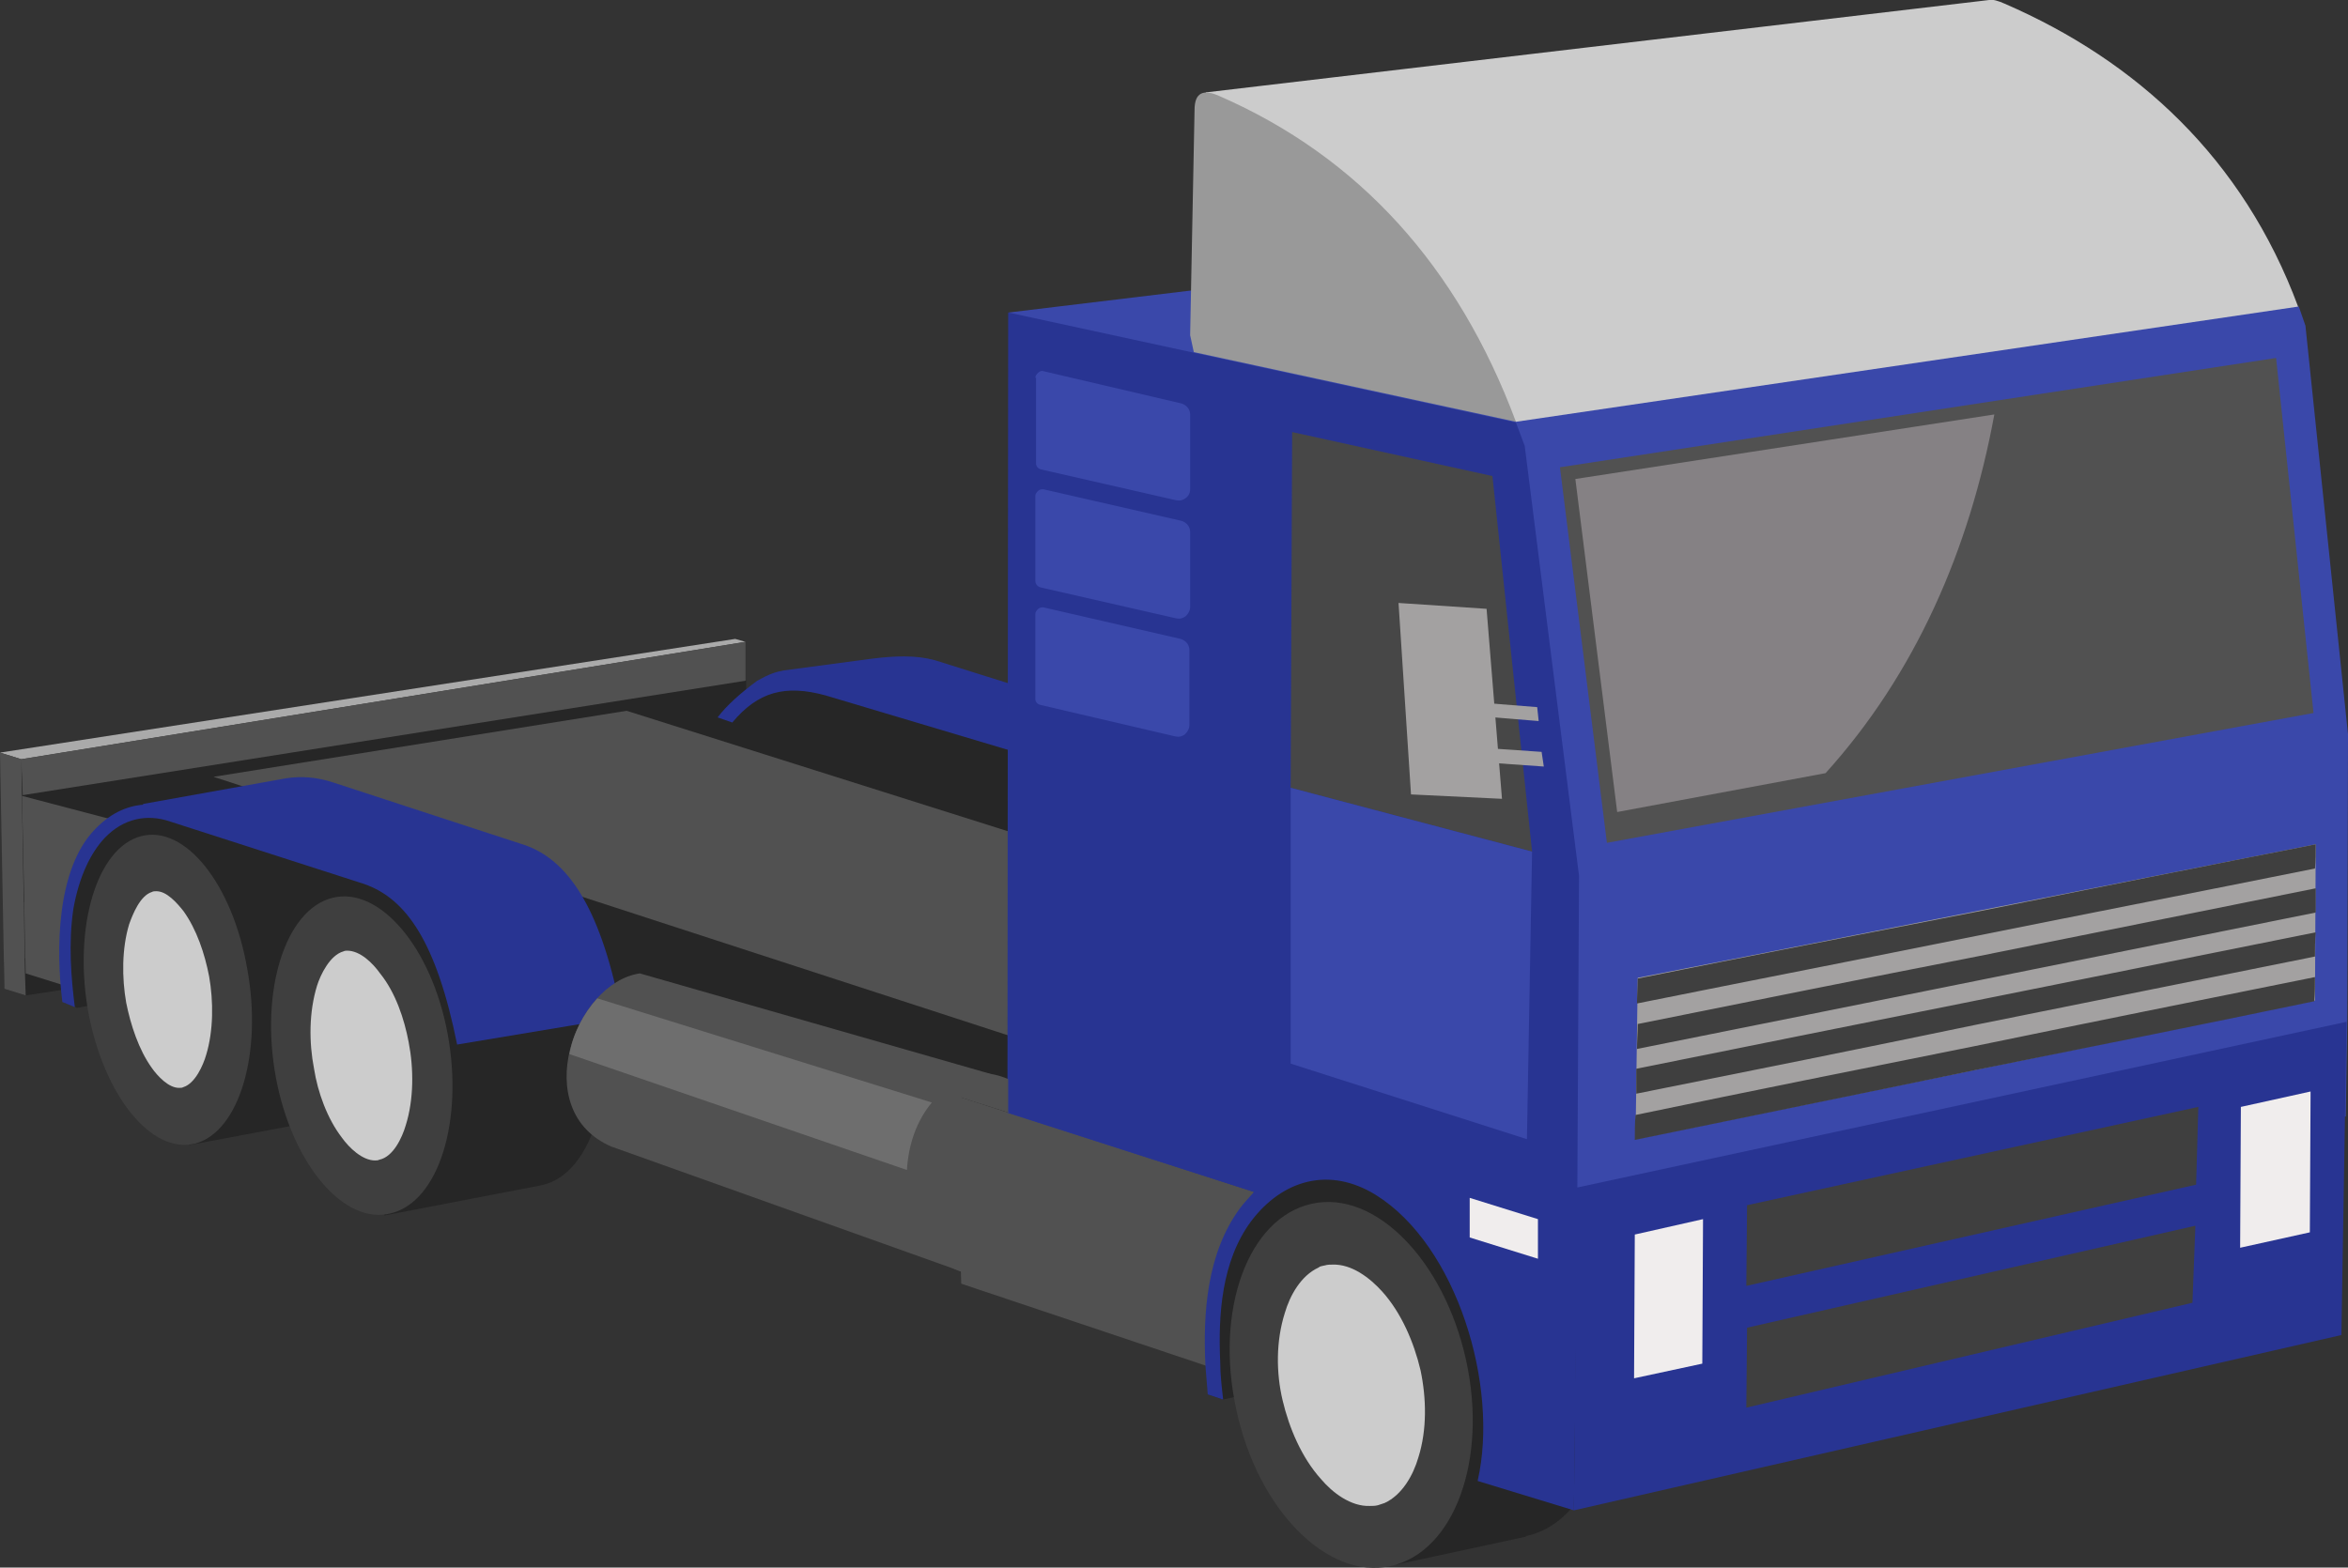 <?xml version="1.0" encoding="utf-8"?>
<!-- Generator: Adobe Illustrator 18.1.1, SVG Export Plug-In . SVG Version: 6.00 Build 0)  -->
<svg version="1.1" id="Слой_1" xmlns="http://www.w3.org/2000/svg" xmlns:xlink="http://www.w3.org/1999/xlink" x="0px" y="0px"
	 viewBox="0 0 32 21.37" enable-background="new 0 0 32 21.37" xml:space="preserve">
<rect x="0" y="0" width="32" height="21.37" fill="#333333" stroke="none"/>
<g>
	<path fill-rule="evenodd" clip-rule="evenodd" fill="#262626" d="M0.21,10.55l9.33-1.44l0.63,0.17V9.4
		c0.16-0.09,0.25-0.12,0.36-0.14l1.2-0.16c0.32-0.05,0.6-0.05,0.85,0.02l1.56,0.49l4.63,9.02l-4.63-1.51L0.22,12.26L0.21,10.55z"/>
	<polygon fill-rule="evenodd" clip-rule="evenodd" fill="#515151" points="13.94,14.18 2.91,10.59 8.54,9.69 13.92,11.39 	"/>
	<polygon fill-rule="evenodd" clip-rule="evenodd" fill="#262626" points="0.06,13.48 0.05,13.12 2.27,12.69 2.26,13.28 0.35,13.57 
			"/>
	<polygon fill-rule="evenodd" clip-rule="evenodd" fill="#AAAAAA" points="0,10.26 10.02,8.71 10.16,8.75 0.29,10.35 	"/>
	<path fill-rule="evenodd" clip-rule="evenodd" fill="#262626" d="M4.03,11.01C4.03,11.01,4.02,11.01,4.03,11.01l-0.15,0.03L2,11.39
		l0.58,4.22l2.13-0.4l0,0c0.03-0.01,0.05-0.01,0.07-0.02c0.6-0.16,0.92-1.22,0.72-2.38C5.28,11.65,4.63,10.85,4.03,11.01L4.03,11.01
		z"/>
	<path fill-rule="evenodd" clip-rule="evenodd" fill="#262626" d="M7.37,16.16c0.01,0,0.03-0.01,0.04-0.01
		c0.64-0.16,0.99-1.25,0.77-2.44c-0.22-1.15-0.88-1.96-1.51-1.86l0,0H6.66c-0.01,0-0.02,0.01-0.03,0.01l-1.98,0.38l0.59,4.33
		L7.37,16.16L7.37,16.16z"/>
	<path fill-rule="evenodd" clip-rule="evenodd" fill="#515151" d="M1.86,11.26l0.15,2.53l-1.66-0.52l-0.05-2.42L1.86,11.26z
		 M8.13,15.26c0.13-0.44,0.15-0.98,0.05-1.56c-0.02-0.12-0.05-0.24-0.08-0.35l9.06,2.92l-0.54,0.91c-0.01,0.03-0.01,0.04-0.01,0.07
		l-0.11,1.04l0.03,0.12l-0.03,0.23l-3.4-1.14l-0.01-0.39L8.13,15.26L8.13,15.26z"/>
	<polygon fill-rule="evenodd" clip-rule="evenodd" fill="#262626" points="1.25,12.62 1.75,11.6 2.01,11.51 2,11.39 2.73,11.25 
		2.73,11.25 2.53,11.17 1.94,11.08 1.56,11.25 1.49,11.27 1.06,11.94 0.89,12.98 0.88,13.43 0.88,13.67 1.05,13.74 1.26,13.7 	"/>
	<path fill-rule="evenodd" clip-rule="evenodd" fill="#3F3F3F" d="M4.53,12.24c-0.64,0.16-0.99,1.26-0.77,2.45
		c0.22,1.18,0.93,2.02,1.57,1.85c0.65-0.16,0.99-1.26,0.77-2.45C5.88,12.91,5.17,12.08,4.53,12.24L4.53,12.24z"/>
	<path fill-rule="evenodd" clip-rule="evenodd" fill="#CCCCCC" d="M4.68,12.97c0.02-0.01,0.04-0.01,0.05-0.01
		c0.18,0,0.35,0.17,0.45,0.31c0.21,0.26,0.33,0.62,0.39,0.94c0.07,0.36,0.07,0.78-0.04,1.13c-0.05,0.17-0.17,0.43-0.36,0.47
		c-0.02,0.01-0.04,0.01-0.06,0.01c-0.17,0-0.35-0.17-0.45-0.31c-0.2-0.26-0.33-0.62-0.38-0.94c-0.07-0.36-0.07-0.77,0.04-1.13
		C4.37,13.28,4.5,13.02,4.68,12.97L4.68,12.97z"/>
	<path fill-rule="evenodd" clip-rule="evenodd" fill="#3F3F3F" d="M1.92,11.4c-0.6,0.16-0.92,1.23-0.72,2.38
		c0.21,1.15,0.86,1.96,1.46,1.81c0.6-0.16,0.92-1.23,0.71-2.38C3.17,12.05,2.52,11.24,1.92,11.4L1.92,11.4z"/>
	<path fill-rule="evenodd" clip-rule="evenodd" fill="#CCCCCC" d="M2.07,12.16c0.02-0.01,0.03-0.01,0.05-0.01
		c0.15-0.01,0.3,0.17,0.38,0.27c0.18,0.25,0.29,0.58,0.35,0.89c0.06,0.34,0.06,0.74-0.04,1.07c-0.04,0.14-0.15,0.39-0.31,0.44
		c-0.02,0.01-0.03,0.01-0.05,0.01c-0.15,0.01-0.31-0.17-0.38-0.27c-0.18-0.25-0.29-0.59-0.35-0.89c-0.06-0.34-0.06-0.74,0.04-1.07
		C1.81,12.46,1.91,12.21,2.07,12.16L2.07,12.16z"/>
	<polygon fill-rule="evenodd" clip-rule="evenodd" fill="#515151" points="0,10.26 0.06,13.48 0.35,13.57 0.34,13.26 0.29,10.35 
		10.16,8.75 10.16,9.28 0.31,10.84 0.29,10.35 	"/>
	<path fill-rule="evenodd" clip-rule="evenodd" fill="#283492" d="M10.32,9.28c0.16-0.09,0.25-0.12,0.36-0.14l1.2-0.16
		C12.2,8.94,12.48,8.93,12.74,9l1.56,0.49v0.55l-0.37,0.24l-2.68-0.8c-0.55-0.15-0.92-0.05-1.27,0.37L9.78,9.78
		C9.9,9.62,10.09,9.45,10.32,9.28L10.32,9.28z"/>
	<path fill-rule="evenodd" clip-rule="evenodd" fill="#262626" d="M19.73,16c-0.02,0.01-0.03,0.01-0.05,0.02l-1.71,0.38l1.06,4.93
		l1.76-0.38l0,0c0.01,0,0.01-0.01,0.01-0.01c0.86-0.18,1.33-1.44,1.03-2.81c-0.29-1.34-1.21-2.29-2.06-2.14l0,0l0,0
		C19.76,15.99,19.75,16,19.73,16L19.73,16z"/>
	<path fill-rule="evenodd" clip-rule="evenodd" fill="#262626" d="M16.46,19.01l0.21,0.07l0.95-0.22l0.11-0.25
		c0.01-0.02,0.01-0.03,0.01-0.04l0.48-0.39c0.02-0.03,0.03-0.03,0.04-0.06l1.21-1.77l-0.48-0.32L18.95,16l-0.92-0.09l-0.82,0.33
		l-0.03,0.01l-0.55,0.93c-0.01,0.03-0.01,0.04-0.01,0.07l-0.11,1.04l0.03,0.12L16.46,19.01z"/>
	<path fill-rule="evenodd" clip-rule="evenodd" fill="#3F3F3F" d="M17.88,16.41c-0.87,0.19-1.33,1.45-1.03,2.81
		c0.29,1.36,1.24,2.32,2.1,2.13c0.87-0.19,1.33-1.45,1.03-2.81C19.68,17.18,18.74,16.22,17.88,16.41L17.88,16.41z"/>
	<path fill-rule="evenodd" clip-rule="evenodd" fill="#CCCCCC" d="M18.06,17.25c0.03-0.01,0.07-0.01,0.1-0.01
		c0.26-0.01,0.51,0.18,0.68,0.37c0.26,0.29,0.43,0.69,0.52,1.07c0.08,0.38,0.09,0.81-0.03,1.19c-0.07,0.24-0.22,0.51-0.46,0.62
		c-0.03,0.01-0.06,0.02-0.09,0.03c-0.04,0.01-0.07,0.01-0.11,0.01c-0.26,0.01-0.51-0.18-0.67-0.37c-0.26-0.29-0.43-0.69-0.52-1.07
		s-0.09-0.81,0.03-1.19c0.07-0.24,0.22-0.51,0.46-0.62C17.99,17.26,18.02,17.26,18.06,17.25L18.06,17.25z"/>
	<path fill-rule="evenodd" clip-rule="evenodd" fill="#3A48AA" d="M17.1,16.25c0.23-0.22,0.48-0.36,0.76-0.41l0,0l0.83-0.19l0,0
		c0.34-0.09,0.72-0.04,1.09,0.19c0.46,0.29,0.86,0.78,1.17,1.47l0.54,0.17l10.48-2.26l0.02-1.3L32,10.01l-0.58-5.57l-0.09-0.26
		l-5.98-1.32l-11.6,1.4l-0.01,10.91L17.1,16.25z"/>
	<path fill-rule="evenodd" clip-rule="evenodd" fill="#283492" d="M21.49,17.49l0.03-5.55l-0.74-5.86l-0.12-0.32l-6.92-1.5
		l-0.01,10.91l3.36,1.08c-0.06,0.07-0.13,0.14-0.19,0.22c-0.45,0.61-0.51,1.43-0.47,2.17c0.01,0.12,0.02,0.24,0.03,0.37l0.21,0.07
		c-0.02-0.17-0.04-0.35-0.04-0.51c-0.03-0.65,0.02-1.38,0.42-1.92c0.43-0.57,1.07-0.75,1.7-0.36c1.11,0.69,1.68,2.61,1.39,3.89v0.01
		l1.31,0.4L21.49,17.49L21.49,17.49z"/>
	<polygon fill-rule="evenodd" clip-rule="evenodd" fill="#515151" points="21.26,6.37 31.02,4.88 31.53,9.72 21.9,11.49 	"/>
	<path fill-rule="evenodd" clip-rule="evenodd" fill="#858184" d="M21.47,6.53l0.57,4.54l2.84-0.53c1.22-1.35,1.96-3.04,2.3-4.89
		L21.47,6.53z"/>
	<polygon fill-rule="evenodd" clip-rule="evenodd" fill="#474747" points="20.34,6.49 17.61,5.89 17.59,10.74 20.88,11.61 	"/>
	<polygon fill-rule="evenodd" clip-rule="evenodd" fill="#3A48AA" points="20.81,15.53 17.59,14.5 17.59,10.74 20.88,11.61 	"/>
	<polygon fill-rule="evenodd" clip-rule="evenodd" fill="#A3A1A1" points="22.32,13.33 22.29,15.53 31.55,13.64 31.56,11.51 	"/>
	<path fill-rule="evenodd" clip-rule="evenodd" fill="#3F3F3F" d="M31.56,11.51c0,0.11,0,0.22-0.01,0.33
		c-1.54,0.31-3.08,0.61-4.62,0.92c-1.54,0.31-3.08,0.61-4.62,0.92c0-0.11,0.01-0.23,0.01-0.34c1.54-0.31,3.08-0.61,4.62-0.91
		C28.48,12.12,30.03,11.81,31.56,11.51L31.56,11.51z M31.55,13.32c0,0.11,0,0.22-0.01,0.33c-1.54,0.32-3.08,0.63-4.63,0.94
		c-1.54,0.32-3.08,0.63-4.63,0.95c0-0.11,0-0.23,0.01-0.34c1.54-0.32,3.08-0.63,4.63-0.94C28.47,13.94,30.01,13.63,31.55,13.32
		L31.55,13.32z M31.56,12.71c-0.01,0.11-0.01,0.22-0.01,0.33c-1.54,0.31-3.08,0.62-4.62,0.93c-1.54,0.32-3.08,0.63-4.63,0.94
		c0-0.11,0-0.23,0-0.34c1.54-0.31,3.08-0.62,4.63-0.93C28.47,13.33,30.02,13.02,31.56,12.71L31.56,12.71z M31.56,12.11
		c0,0.11,0,0.22,0,0.33c-1.54,0.31-3.08,0.62-4.62,0.93c-1.54,0.31-3.08,0.62-4.63,0.93c0-0.11,0.01-0.23,0.01-0.34
		c1.54-0.31,3.08-0.62,4.62-0.92C28.48,12.73,30.02,12.42,31.56,12.11L31.56,12.11z"/>
	<path fill-rule="evenodd" clip-rule="evenodd" fill="#CCCCCC" d="M27.32,0.05C27.23,0.01,27.16-0.01,27.11,0l0,0L16.43,1.26
		l4.23,4.49l10.66-1.57C30.57,2.16,29.12,0.83,27.32,0.05L27.32,0.05z"/>
	<polygon fill-rule="evenodd" clip-rule="evenodd" fill="#283492" points="21.49,16.19 21.45,20.59 31.91,18.2 31.98,13.93 	"/>
	<polygon fill-rule="evenodd" clip-rule="evenodd" fill="#F0EDED" points="22.27,18.79 22.28,16.83 23.21,16.62 23.2,18.59 	"/>
	<polygon fill-rule="evenodd" clip-rule="evenodd" fill="#F0EDED" points="30.53,17.01 30.54,15.09 31.49,14.88 31.48,16.8 	"/>
	<polygon fill-rule="evenodd" clip-rule="evenodd" fill="#3F3F3F" points="23.8,19.19 23.81,18.1 29.92,16.71 29.88,17.76 	"/>
	<polygon fill-rule="evenodd" clip-rule="evenodd" fill="#3F3F3F" points="23.8,17.53 23.81,16.43 29.96,15.09 29.93,16.15 	"/>
	<path fill-rule="evenodd" clip-rule="evenodd" fill="#999999" d="M16.62,1.31c-0.22-0.1-0.34-0.05-0.34,0.19l-0.06,3.07l0.05,0.23
		l4.39,0.95C19.87,3.63,18.52,2.14,16.62,1.31L16.62,1.31z"/>
	<polygon fill-rule="evenodd" clip-rule="evenodd" fill="#A3A1A1" points="20.95,9.64 20.97,9.83 20.12,9.76 20.07,9.57 	"/>
	<polygon fill-rule="evenodd" clip-rule="evenodd" fill="#A3A1A1" points="21.01,10.25 21.04,10.45 20.19,10.39 20.13,10.19 	"/>
	<polygon fill-rule="evenodd" clip-rule="evenodd" fill="#A3A1A1" points="20.26,8.3 20.47,10.89 19.23,10.83 19.06,8.22 	"/>
	<path fill-rule="evenodd" clip-rule="evenodd" fill="#515151" d="M13.37,14.63c-0.59,0-1.07,0.67-1.07,1.37s0.34,1.18,0.81,1.34
		v-0.02V17.1l-0.02-2.14l0.66,0.21v-0.01h-0.01v-0.45C13.62,14.66,13.5,14.63,13.37,14.63L13.37,14.63z"/>
	<path fill-rule="evenodd" clip-rule="evenodd" fill="#3A48AA" d="M14.11,5.15c0-0.03,0.02-0.05,0.04-0.07
		c0.02-0.02,0.05-0.03,0.07-0.02L16.1,5.5c0.07,0.02,0.12,0.08,0.12,0.15v1.02c0,0.05-0.02,0.09-0.06,0.12
		c-0.04,0.03-0.08,0.04-0.13,0.03L14.19,6.4c-0.04-0.01-0.07-0.04-0.07-0.08V5.15L14.11,5.15z M14.11,6.76
		c0-0.03,0.02-0.05,0.04-0.07c0.02-0.02,0.05-0.02,0.07-0.02L16.1,7.1c0.07,0.02,0.12,0.08,0.12,0.15v1.02
		c0,0.05-0.02,0.09-0.06,0.13c-0.04,0.03-0.08,0.04-0.13,0.03l-1.84-0.42C14.14,8,14.11,7.96,14.11,7.92V6.76L14.11,6.76z
		 M14.11,8.37c0-0.03,0.02-0.05,0.04-0.07c0.02-0.02,0.05-0.02,0.07-0.02l1.87,0.43c0.07,0.02,0.12,0.08,0.12,0.15v1.02
		c0,0.05-0.02,0.09-0.06,0.13c-0.04,0.03-0.08,0.04-0.13,0.03l-1.84-0.43c-0.04-0.01-0.07-0.04-0.07-0.08V8.37L14.11,8.37z"/>
	<polygon fill-rule="evenodd" clip-rule="evenodd" fill="#F0EDED" points="20.96,16.62 20.96,17.16 20.03,16.87 20.03,16.33 	"/>
	<path fill-rule="evenodd" clip-rule="evenodd" fill="#283492" d="M7.15,11.52l-2.6-0.85c-0.24-0.08-0.45-0.09-0.65-0.06l-1.95,0.35
		v0.01c-0.24,0.02-0.46,0.13-0.66,0.34c-0.52,0.54-0.53,1.64-0.44,2.35l0.17,0.07c-0.05-0.39-0.09-0.87-0.02-1.34
		c0.08-0.45,0.24-0.77,0.43-0.97c0.25-0.26,0.57-0.33,0.89-0.22l2.64,0.85c0.58,0.2,0.99,0.8,1.27,2.19l2.04-0.34l0.09-0.09
		l0.09-0.08C8.17,12.35,7.73,11.72,7.15,11.52z"/>
	<path fill-rule="evenodd" clip-rule="evenodd" fill="#515151" d="M13.5,14.64l-4.78-1.37c-0.89,0.13-1.52,1.87-0.39,2.36l4.79,1.71
		l-0.01-0.24l-0.02-2.14L13.5,14.64z"/>
	<path fill-rule="evenodd" clip-rule="evenodd" fill="#6E6E6E" d="M8.14,13.61c-0.19,0.21-0.33,0.48-0.38,0.76l4.6,1.58
		c0.02-0.34,0.13-0.67,0.34-0.92L8.14,13.61z"/>
</g>
<g>
</g>
<g>
</g>
<g>
</g>
<g>
</g>
<g>
</g>
<g>
</g>
<g>
</g>
<g>
</g>
<g>
</g>
<g>
</g>
<g>
</g>
<g>
</g>
<g>
</g>
<g>
</g>
<g>
</g>
</svg>
